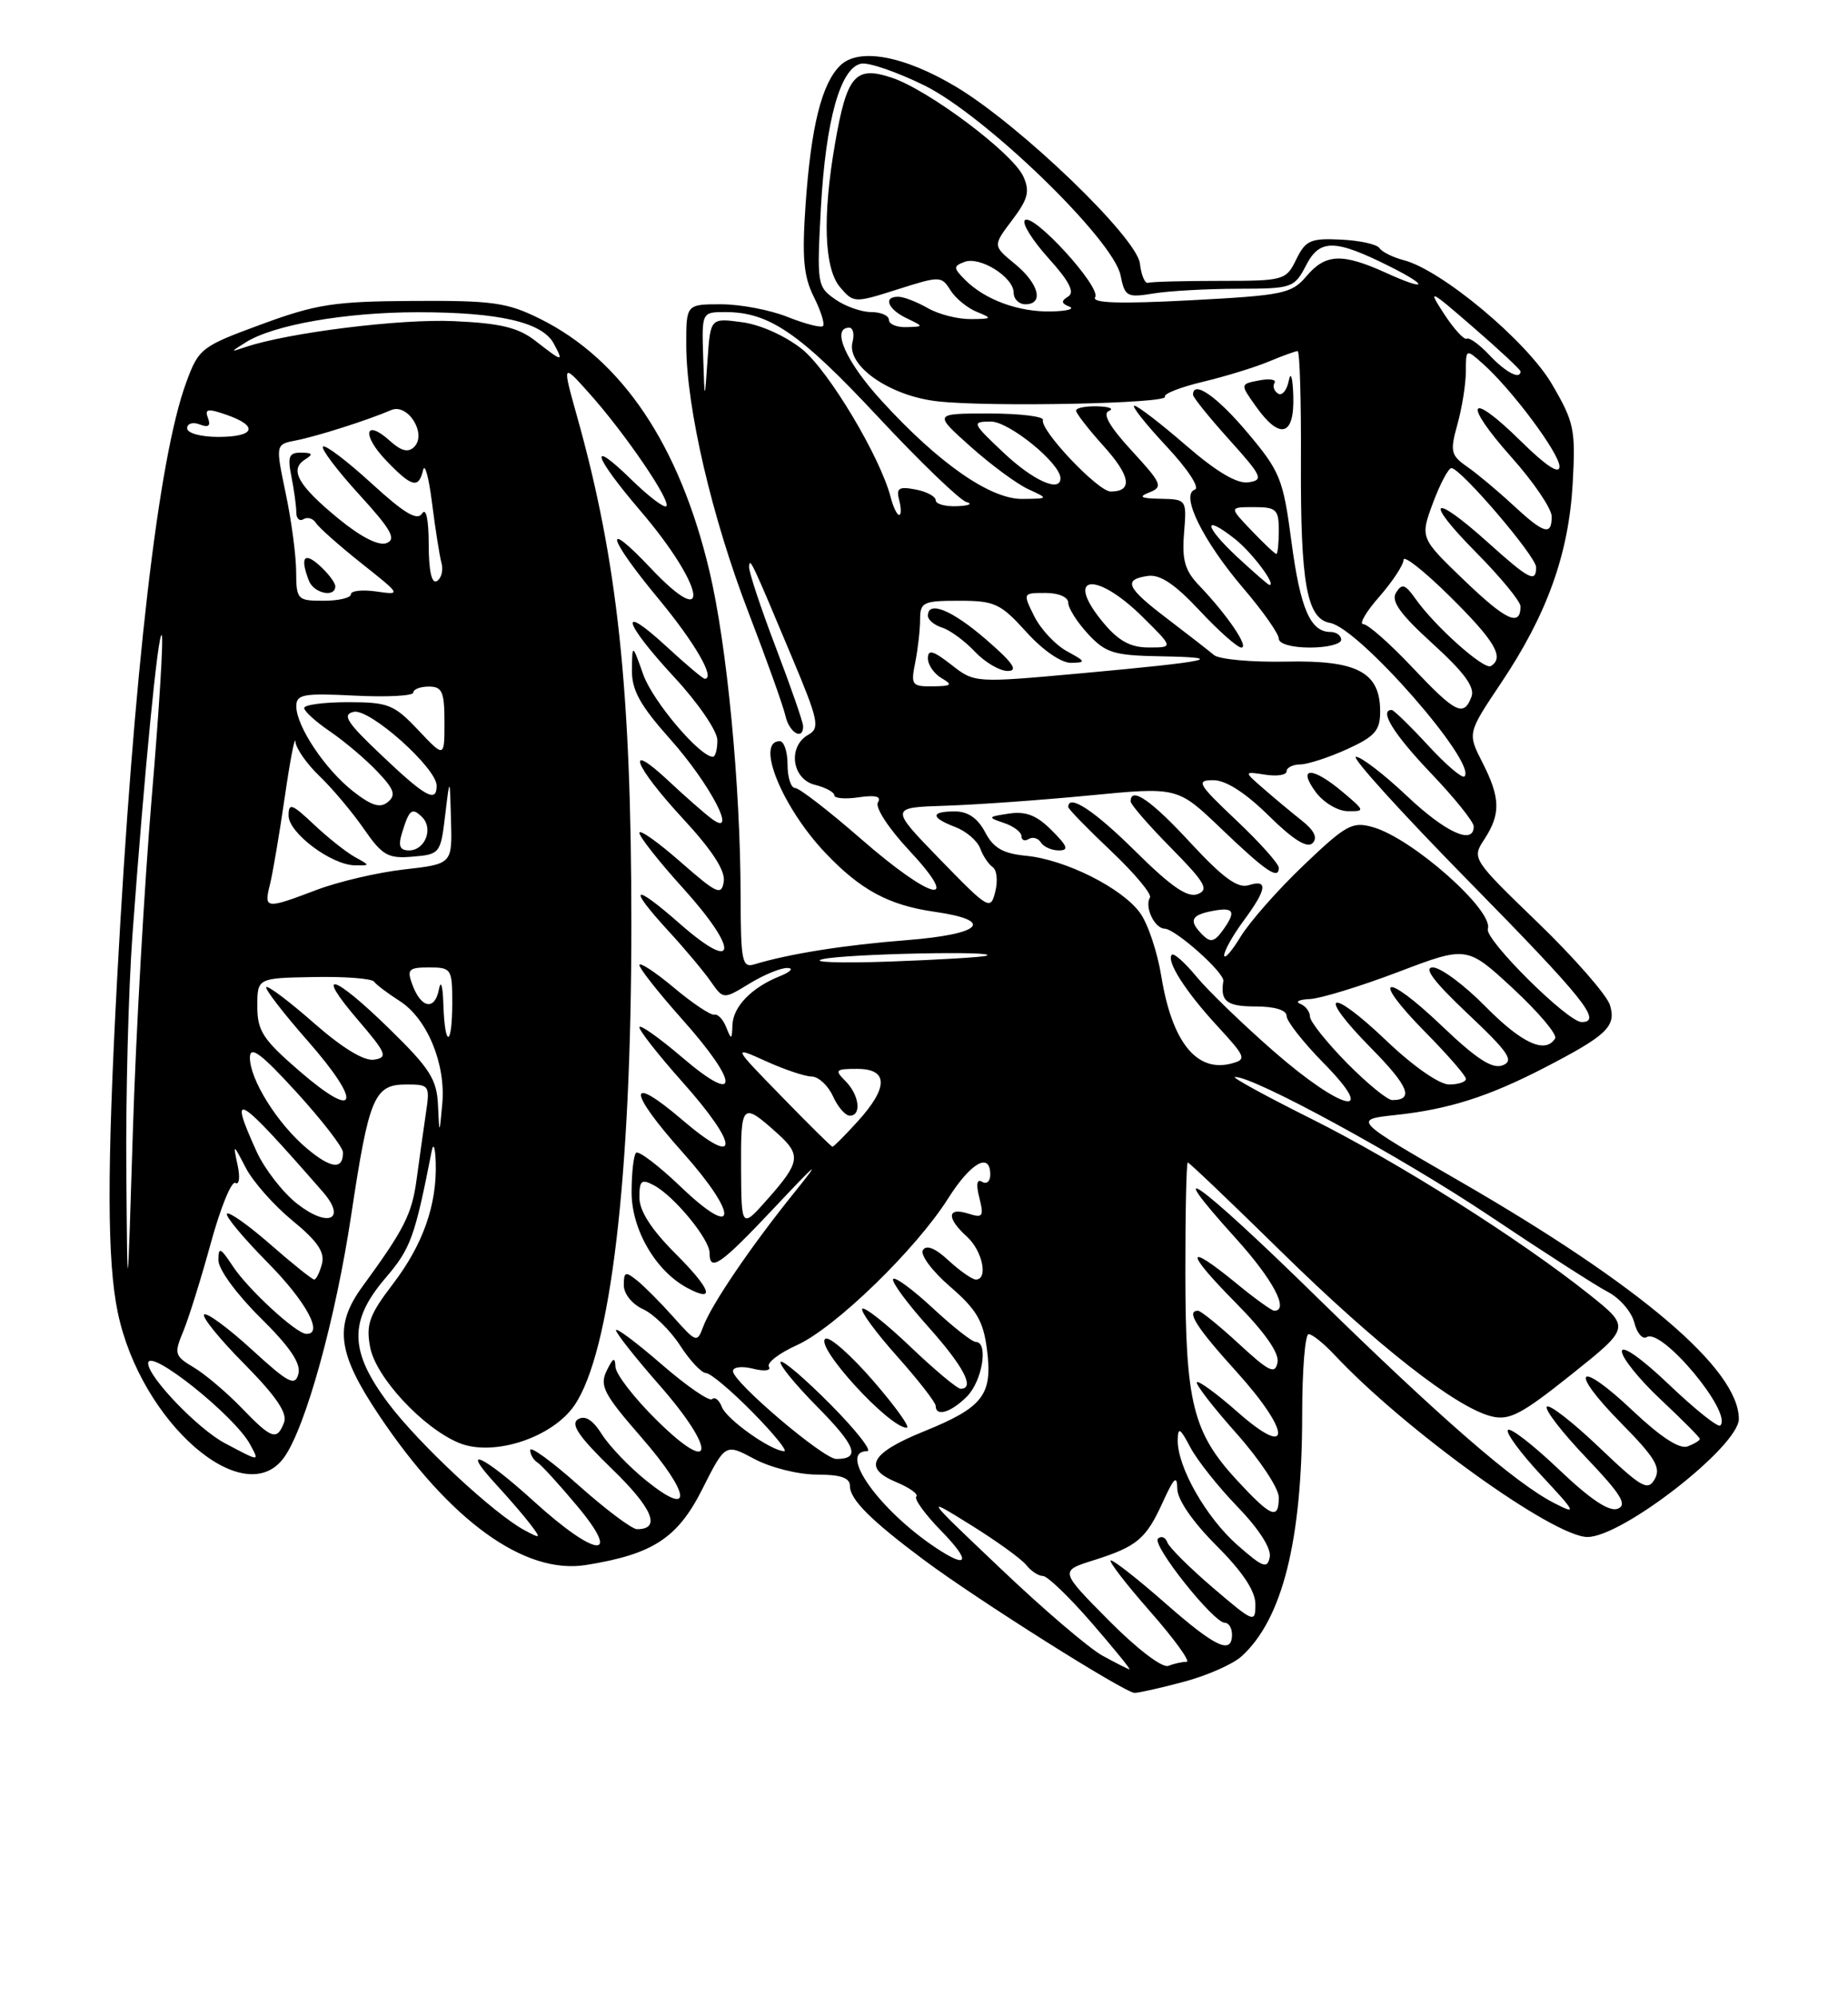 <?xml version="1.0" encoding="UTF-8" standalone="no"?>
<!DOCTYPE svg PUBLIC "-//W3C//DTD SVG 1.1//EN" "http://www.w3.org/Graphics/SVG/1.1/DTD/svg11.dtd" >
<svg xmlns="http://www.w3.org/2000/svg" xmlns:xlink="http://www.w3.org/1999/xlink" version="1.1" viewBox="0 0 237 256">
 <g >
 <path fill="currentColor"
d=" M 151.85 215.55 C 154.79 214.77 158.10 213.31 159.21 212.31 C 164.46 207.57 167.00 197.45 167.00 181.32 C 167.00 175.64 167.37 171.00 167.83 171.00 C 168.28 171.00 169.74 172.17 171.08 173.59 C 180.07 183.22 199.22 197.00 203.59 197.00 C 208.07 197.00 223.00 185.36 223.00 181.87 C 223.00 175.51 210.39 164.78 187.22 151.41 C 173.50 143.50 173.50 143.50 179.01 142.91 C 185.79 142.18 190.86 140.57 198.00 136.89 C 206.09 132.71 207.31 131.56 206.47 128.82 C 206.08 127.55 201.93 122.80 197.25 118.28 C 188.78 110.10 188.74 110.04 190.37 107.56 C 192.48 104.33 192.43 102.26 190.10 97.70 C 188.20 93.97 188.20 93.97 192.50 87.55 C 198.40 78.76 201.18 71.02 201.69 62.00 C 202.08 55.04 201.89 54.12 199.02 49.22 C 195.79 43.71 184.87 34.59 180.00 33.34 C 178.62 32.98 177.24 32.29 176.91 31.80 C 176.59 31.31 174.36 30.82 171.95 30.71 C 168.08 30.52 167.43 30.81 166.24 33.25 C 164.93 35.93 164.67 36.00 156.45 36.00 C 151.80 36.00 147.66 36.11 147.25 36.25 C 146.84 36.39 146.36 35.28 146.19 33.78 C 145.80 30.44 130.91 16.12 122.67 11.16 C 115.95 7.13 110.09 6.05 107.72 8.43 C 105.37 10.77 104.02 16.23 103.32 26.12 C 102.84 33.00 103.05 35.40 104.36 38.03 C 105.27 39.84 105.80 41.53 105.55 41.79 C 105.29 42.04 103.26 41.52 101.02 40.63 C 98.79 39.73 94.94 39.00 92.48 39.00 C 88.00 39.00 88.00 39.00 88.01 44.25 C 88.03 52.29 91.30 66.33 95.99 78.50 C 98.32 84.55 100.45 90.51 100.73 91.75 C 101.21 93.91 103.00 94.96 103.00 93.09 C 103.00 92.58 101.42 88.04 99.50 83.00 C 97.58 77.96 96.03 73.30 96.07 72.66 C 96.14 71.37 96.35 71.80 101.62 84.37 C 104.97 92.35 105.17 93.32 103.67 94.17 C 101.00 95.66 101.54 99.85 104.50 100.59 C 105.88 100.93 107.00 101.54 107.00 101.94 C 107.00 102.33 108.41 102.45 110.14 102.19 C 112.30 101.88 113.07 102.08 112.59 102.85 C 112.20 103.48 113.96 106.18 116.59 108.99 C 123.52 116.41 119.49 115.44 110.39 107.50 C 106.29 103.93 102.50 101.00 101.97 101.00 C 101.44 101.00 101.00 99.65 101.00 98.00 C 101.00 96.35 100.55 95.00 100.00 95.00 C 96.84 95.00 100.32 103.50 105.86 109.33 C 110.36 114.07 113.98 116.02 119.82 116.86 C 127.68 117.98 125.97 119.74 116.30 120.50 C 108.24 121.13 101.22 122.25 96.75 123.60 C 95.17 124.08 95.00 123.22 94.98 114.82 C 94.96 100.68 93.23 82.63 90.98 73.19 C 87.15 57.05 79.79 46.10 69.27 40.87 C 65.05 38.77 63.17 38.51 53.00 38.57 C 42.86 38.63 40.56 38.98 33.53 41.57 C 25.82 44.40 25.49 44.65 23.89 49.00 C 20.31 58.69 17.15 85.96 15.02 125.50 C 13.71 149.95 13.73 161.61 15.10 168.20 C 18.04 182.36 31.40 193.95 36.47 186.75 C 39.22 182.85 43.03 169.07 45.04 155.75 C 47.33 140.55 47.99 139.00 52.12 139.00 C 55.08 139.00 55.16 139.11 54.61 142.75 C 54.31 144.81 53.77 148.59 53.43 151.15 C 52.83 155.63 51.85 157.55 46.48 164.90 C 42.81 169.93 43.26 173.42 48.63 181.43 C 57.69 194.93 67.27 201.85 75.15 200.59 C 83.72 199.22 86.90 197.15 90.06 190.88 C 93.02 185.01 93.02 185.01 96.75 187.00 C 98.80 188.10 102.38 189.00 104.74 189.00 C 107.81 189.00 109.00 189.41 109.00 190.46 C 109.00 192.19 111.67 194.86 118.50 199.95 C 125.33 205.04 144.27 216.98 145.50 216.98 C 146.05 216.98 148.91 216.34 151.85 215.55 Z  M 141.39 212.21 C 139.67 211.27 133.82 206.28 128.39 201.11 C 118.50 191.73 118.50 191.73 124.50 195.46 C 127.80 197.51 131.00 199.82 131.61 200.59 C 132.22 201.37 133.19 202.00 133.76 202.00 C 134.33 202.00 137.14 204.70 140.00 208.00 C 142.86 211.30 145.04 213.98 144.85 213.96 C 144.66 213.94 143.10 213.15 141.39 212.21 Z  M 142.19 207.69 C 135.91 201.35 135.91 201.35 140.20 200.00 C 145.84 198.22 146.97 197.27 149.14 192.50 C 150.56 189.38 150.96 189.01 150.98 190.80 C 150.99 192.20 152.94 195.04 156.00 198.10 C 159.36 201.46 161.00 203.92 161.00 205.62 C 161.00 208.07 160.82 208.00 155.56 203.51 C 152.57 200.95 149.93 198.33 149.70 197.68 C 149.46 197.03 148.93 196.82 148.51 197.21 C 147.67 197.99 155.63 208.00 157.09 208.00 C 157.59 208.00 158.00 208.68 158.00 209.50 C 158.00 212.13 155.88 211.14 149.46 205.50 C 146.01 202.47 142.87 200.00 142.47 200.00 C 142.08 200.00 144.32 202.93 147.46 206.50 C 150.60 210.07 152.72 213.00 152.17 213.00 C 151.61 213.00 150.56 213.23 149.82 213.52 C 149.05 213.81 145.78 211.31 142.19 207.69 Z  M 158.70 198.04 C 154.68 194.51 150.97 187.99 151.04 184.56 C 151.07 182.86 151.35 183.02 152.65 185.50 C 153.52 187.15 156.24 190.58 158.71 193.13 C 161.43 195.94 163.06 198.47 162.84 199.57 C 162.54 201.13 161.97 200.91 158.70 198.04 Z  M 119.97 198.35 C 112.72 193.51 107.39 186.00 111.22 186.00 C 111.89 186.00 109.78 183.31 106.53 180.03 C 103.27 176.74 100.39 174.28 100.12 174.55 C 99.84 174.83 101.96 177.43 104.83 180.33 C 109.80 185.36 110.40 187.00 107.25 187.00 C 105.60 187.00 94.00 177.15 94.00 175.74 C 94.00 175.21 95.15 175.07 96.58 175.43 C 98.03 175.80 98.92 175.68 98.61 175.18 C 98.30 174.68 99.92 173.44 102.20 172.41 C 107.08 170.21 117.47 160.14 121.60 153.60 C 124.49 149.02 127.00 147.60 127.00 150.56 C 127.00 151.42 126.53 151.83 125.96 151.48 C 125.28 151.06 125.15 151.77 125.60 153.53 C 126.20 155.94 126.05 156.15 124.14 155.54 C 121.45 154.69 121.38 156.13 124.00 158.50 C 126.00 160.31 126.77 164.00 125.15 164.00 C 124.68 164.00 123.11 162.90 121.66 161.57 C 119.96 159.98 118.80 159.51 118.36 160.23 C 117.99 160.83 119.54 162.92 121.85 164.91 C 125.26 167.86 126.11 169.31 126.58 173.00 C 127.32 178.79 126.09 180.38 118.50 183.46 C 111.61 186.25 110.58 188.17 114.99 189.99 C 116.68 190.70 117.82 191.52 117.51 191.82 C 117.21 192.13 118.63 194.09 120.68 196.19 C 124.56 200.16 124.22 201.19 119.97 198.35 Z  M 112.00 177.00 C 109.14 173.70 106.38 171.26 105.86 171.59 C 104.41 172.48 114.03 183.00 116.29 183.00 C 116.79 183.00 114.86 180.30 112.00 177.00 Z  M 124.00 179.00 C 125.98 177.02 126.80 172.00 125.14 172.00 C 124.67 172.00 122.18 170.04 119.61 167.65 C 117.04 165.26 114.75 163.59 114.54 163.94 C 114.32 164.30 116.34 167.04 119.03 170.04 C 123.58 175.13 125.09 178.00 123.20 178.00 C 122.76 178.00 119.86 175.58 116.75 172.61 C 113.65 169.65 110.87 167.46 110.59 167.75 C 110.30 168.03 112.31 170.77 115.04 173.83 C 117.77 176.89 120.00 179.76 120.00 180.20 C 120.00 181.63 121.95 181.05 124.00 179.00 Z  M 68.50 192.46 C 61.92 186.48 58.85 185.09 63.61 190.25 C 65.26 192.04 67.26 194.36 68.05 195.41 C 69.41 197.21 69.36 197.25 67.30 196.15 C 63.37 194.06 53.72 185.07 49.81 179.87 C 44.79 173.19 44.70 169.33 49.46 163.78 C 52.67 160.02 53.19 158.61 55.37 147.50 C 55.59 146.40 55.82 147.07 55.88 149.00 C 56.05 154.42 54.25 159.52 50.37 164.60 C 47.35 168.55 46.92 169.76 47.47 172.68 C 48.19 176.52 54.23 183.03 58.86 184.94 C 63.24 186.76 70.84 184.28 73.68 180.11 C 78.31 173.31 80.97 150.84 80.97 118.50 C 80.97 88.44 79.21 71.95 74.04 53.50 C 72.08 46.50 72.08 46.50 75.65 50.50 C 80.20 55.60 86.09 64.24 85.45 64.88 C 85.18 65.15 83.17 63.62 80.98 61.48 C 75.38 56.01 76.05 58.36 82.11 65.45 C 90.36 75.09 91.48 81.32 83.43 72.80 C 77.24 66.25 77.90 68.85 84.41 76.70 C 89.10 82.35 91.80 87.00 90.38 87.00 C 90.15 87.00 87.94 85.14 85.48 82.87 C 79.22 77.10 79.88 79.68 86.50 86.83 C 89.56 90.13 92.00 93.71 92.00 94.88 C 92.00 96.05 91.74 97.00 91.43 97.00 C 89.75 97.00 83.72 89.89 82.50 86.47 C 81.09 82.50 81.09 82.50 81.04 85.84 C 81.01 88.46 82.06 90.37 85.95 94.74 C 91.10 100.51 94.76 107.57 91.24 104.92 C 90.28 104.20 87.81 102.03 85.75 100.10 C 80.01 94.73 81.29 98.12 87.57 104.91 C 91.32 108.96 93.04 111.60 92.82 112.99 C 92.53 114.84 91.95 114.57 87.25 110.45 C 84.36 107.92 82.00 106.25 82.00 106.75 C 82.00 107.25 84.51 110.43 87.58 113.82 C 94.81 121.81 94.59 124.88 87.25 118.45 C 81.11 113.06 80.39 113.52 85.78 119.39 C 87.86 121.65 90.28 124.54 91.16 125.81 C 92.77 128.11 92.77 128.11 96.13 126.06 C 97.99 124.93 100.17 124.03 101.00 124.07 C 101.83 124.10 101.38 124.57 100.02 125.12 C 96.39 126.57 94.01 129.02 93.93 131.40 C 93.87 133.29 93.79 133.32 93.14 131.68 C 92.75 130.67 92.06 129.94 91.61 130.05 C 91.16 130.16 88.81 128.60 86.40 126.57 C 83.98 124.55 82.00 123.26 82.00 123.70 C 82.01 124.14 84.48 127.27 87.50 130.66 C 94.89 138.94 94.89 141.86 87.50 135.54 C 84.47 132.96 82.00 131.22 82.00 131.67 C 82.01 132.13 84.48 135.27 87.50 138.66 C 94.89 146.94 94.89 149.86 87.50 143.54 C 80.40 137.48 80.44 139.75 87.58 147.74 C 94.79 155.82 94.60 159.08 87.32 152.13 C 84.48 149.41 81.89 147.44 81.57 147.76 C 81.26 148.08 81.00 150.35 81.00 152.82 C 81.00 157.60 84.09 162.91 88.13 165.07 C 91.84 167.05 91.21 165.26 86.57 160.62 C 83.52 157.57 82.00 155.20 82.00 153.49 C 82.00 151.29 82.26 151.07 83.89 151.94 C 86.47 153.32 91.00 158.83 91.00 160.58 C 91.00 163.11 92.38 162.15 99.34 154.76 C 104.97 148.78 105.40 148.47 101.75 153.00 C 96.21 159.88 91.22 167.24 90.18 170.05 C 89.41 172.13 89.29 172.09 86.40 168.85 C 84.76 167.01 82.65 164.88 81.71 164.13 C 80.21 162.92 80.00 163.00 80.00 164.72 C 80.00 165.83 81.06 167.16 82.47 167.80 C 83.82 168.42 85.96 170.51 87.22 172.45 C 88.47 174.39 89.97 175.98 90.54 175.99 C 91.11 175.99 93.79 178.25 96.50 181.00 C 99.21 183.75 101.04 186.00 100.58 186.00 C 98.93 186.00 93.19 181.94 92.58 180.34 C 92.23 179.44 91.67 178.99 91.33 179.33 C 90.99 179.67 88.08 177.67 84.86 174.88 C 81.64 172.09 79.00 170.11 79.00 170.50 C 79.00 170.88 81.51 174.05 84.58 177.55 C 91.92 185.91 91.67 189.37 84.25 182.06 C 81.36 179.22 78.97 176.13 78.93 175.19 C 78.88 173.88 78.63 174.00 77.80 175.70 C 76.87 177.62 77.43 178.69 82.23 184.20 C 88.57 191.48 88.96 194.67 82.91 189.80 C 80.74 188.06 78.18 185.39 77.21 183.87 C 76.02 181.98 75.03 181.36 74.12 181.92 C 73.13 182.54 74.26 184.18 78.50 188.29 C 83.72 193.34 84.82 196.01 81.69 196.00 C 81.04 195.99 77.69 193.48 74.25 190.42 C 70.81 187.35 68.00 185.30 68.00 185.86 C 68.00 186.42 68.41 187.13 68.91 187.44 C 69.41 187.75 71.70 190.25 74.00 193.00 C 79.87 200.01 76.44 199.67 68.50 192.46 Z  M 158.62 189.71 C 152.99 183.61 152.03 179.78 152.02 163.25 C 152.01 155.41 152.15 149.00 152.33 149.00 C 152.52 149.00 157.93 154.16 164.36 160.47 C 176.64 172.51 186.69 180.38 191.25 181.53 C 193.56 182.11 195.10 181.30 201.53 176.17 C 209.10 170.13 209.10 170.13 203.80 165.90 C 194.87 158.79 179.27 148.94 168.11 143.37 C 162.28 140.46 157.90 138.06 158.38 138.04 C 160.74 137.93 179.65 148.24 190.88 155.74 C 197.82 160.39 204.73 164.83 206.24 165.61 C 207.74 166.40 209.25 168.15 209.59 169.51 C 209.93 170.87 210.65 171.72 211.19 171.38 C 213.14 170.18 222.24 181.10 220.62 182.71 C 220.33 183.00 217.38 180.64 214.05 177.47 C 210.52 174.10 208.00 172.33 208.00 173.21 C 208.00 174.04 210.25 176.83 213.00 179.40 C 215.75 181.98 218.00 184.24 218.00 184.43 C 218.00 184.63 217.30 185.06 216.43 185.39 C 215.41 185.78 212.98 184.20 209.42 180.84 C 202.31 174.11 201.04 175.45 207.92 182.42 C 212.25 186.81 213.04 188.11 212.22 189.57 C 211.33 191.16 210.54 190.70 205.10 185.52 C 201.74 182.31 198.71 179.96 198.38 180.29 C 198.04 180.63 200.31 183.57 203.42 186.83 C 207.90 191.53 208.74 192.89 207.46 193.38 C 206.37 193.80 203.94 192.17 199.92 188.34 C 196.65 185.23 193.72 182.95 193.39 183.28 C 193.06 183.60 194.98 186.21 197.65 189.08 C 202.17 193.93 202.28 194.17 199.31 192.65 C 194.30 190.08 184.76 181.79 168.74 166.12 C 153.79 151.48 148.46 147.64 158.50 158.74 C 163.25 163.99 165.38 168.00 163.42 168.00 C 163.10 168.00 160.91 166.43 158.57 164.50 C 152.00 159.12 151.91 160.34 158.38 166.88 C 162.18 170.72 164.07 173.40 163.84 174.62 C 163.53 176.20 162.78 175.84 158.88 172.24 C 156.35 169.91 153.99 168.00 153.64 168.00 C 152.07 168.00 153.39 170.09 158.58 175.82 C 165.62 183.61 165.71 187.15 158.71 180.98 C 156.07 178.65 153.73 176.94 153.50 177.16 C 153.28 177.39 155.55 180.33 158.55 183.70 C 161.55 187.07 164.00 190.76 164.00 191.91 C 164.00 194.88 163.03 194.48 158.62 189.71 Z  M 28.84 184.98 C 25.40 183.16 19.00 176.50 19.00 174.74 C 19.00 172.61 30.11 181.46 32.09 185.16 C 33.27 187.37 33.39 187.38 28.84 184.98 Z  M 30.95 180.42 C 29.05 178.46 26.31 176.14 24.86 175.27 C 22.38 173.80 22.30 173.52 23.52 170.60 C 24.22 168.90 25.81 163.80 27.05 159.28 C 28.29 154.76 29.70 151.31 30.19 151.62 C 30.68 151.92 30.81 150.90 30.47 149.33 C 29.87 146.54 29.89 146.54 31.54 149.72 C 32.47 151.49 35.15 154.52 37.52 156.46 C 40.71 159.07 41.68 160.50 41.29 161.99 C 41.00 163.10 40.55 164.00 40.29 164.00 C 40.04 164.00 37.52 161.99 34.71 159.53 C 31.90 157.07 29.38 155.28 29.11 155.56 C 28.84 155.83 31.18 158.64 34.31 161.81 C 39.28 166.83 41.58 171.09 39.25 170.96 C 37.93 170.89 31.78 165.22 29.87 162.31 C 28.25 159.87 28.01 159.77 28.01 161.53 C 28.00 162.68 30.36 165.90 33.38 168.88 C 37.18 172.63 38.62 174.75 38.27 176.09 C 37.84 177.73 37.01 177.30 32.26 172.95 C 29.23 170.18 26.49 168.17 26.18 168.49 C 25.87 168.80 28.19 171.66 31.35 174.84 C 35.40 178.94 36.89 181.13 36.43 182.32 C 35.52 184.70 34.84 184.46 30.95 180.42 Z  M 16.20 150.00 C 16.12 140.38 16.48 126.78 16.99 119.78 C 18.52 98.88 20.27 80.94 20.74 81.41 C 20.99 81.65 20.41 91.00 19.46 102.18 C 18.52 113.35 17.42 132.62 17.04 145.00 C 16.34 167.50 16.34 167.50 16.20 150.00 Z  M 38.11 154.29 C 36.26 152.84 33.92 149.82 32.90 147.58 C 29.19 139.42 30.37 140.14 41.40 152.76 C 44.49 156.31 42.11 157.42 38.11 154.29 Z  M 95.04 149.69 C 95.00 141.36 95.17 141.20 99.75 145.32 C 102.75 148.02 102.61 148.98 98.54 153.58 C 95.08 157.50 95.08 157.50 95.04 149.69 Z  M 39.31 147.16 C 35.54 143.98 31.99 138.28 32.05 135.50 C 32.08 133.98 33.53 135.07 38.03 140.00 C 41.29 143.57 43.97 147.04 43.98 147.69 C 44.02 149.98 42.44 149.81 39.31 147.16 Z  M 100.22 140.52 C 93.93 134.07 93.93 134.07 98.22 136.01 C 100.57 137.08 103.22 137.97 104.09 137.98 C 104.96 137.99 106.19 139.12 106.82 140.50 C 107.44 141.88 108.42 143.00 108.98 143.00 C 110.53 143.00 110.20 140.34 108.43 138.57 C 107.00 137.14 107.14 137.00 109.93 137.00 C 113.94 137.00 113.96 139.38 109.98 143.75 C 108.36 145.54 106.91 146.99 106.76 146.98 C 106.62 146.98 103.67 144.07 100.22 140.52 Z  M 56.17 141.65 C 56.03 138.35 55.12 136.93 49.97 131.90 C 42.74 124.82 40.22 124.11 45.92 130.75 C 49.56 135.00 49.78 135.53 47.98 135.82 C 46.70 136.03 43.91 134.33 40.26 131.13 C 37.12 128.37 34.37 126.30 34.15 126.52 C 33.93 126.73 36.32 129.84 39.46 133.41 C 46.52 141.45 45.91 143.76 38.44 137.31 C 33.72 133.24 33.00 132.14 33.00 128.99 C 33.00 125.36 33.00 125.36 40.22 125.23 C 44.19 125.15 47.68 125.42 47.97 125.82 C 48.26 126.22 49.74 127.33 51.24 128.29 C 54.78 130.54 57.19 136.36 56.72 141.48 C 56.35 145.50 56.35 145.50 56.17 141.65 Z  M 163.35 134.75 C 159.41 131.31 154.97 127.02 153.47 125.21 C 151.98 123.40 150.55 122.12 150.29 122.37 C 149.52 123.14 152.03 127.08 156.13 131.52 C 159.81 135.52 159.91 135.79 157.90 136.32 C 153.46 137.48 150.31 133.56 148.94 125.16 C 148.44 122.05 147.21 118.38 146.21 117.01 C 143.90 113.82 136.65 110.18 131.61 109.69 C 128.62 109.40 127.39 108.69 126.33 106.65 C 125.39 104.87 124.12 104.00 122.47 104.00 C 119.30 104.00 119.32 104.79 122.53 106.01 C 123.91 106.54 125.34 107.76 125.70 108.73 C 126.06 109.71 126.79 110.79 127.31 111.14 C 127.84 111.50 127.99 112.91 127.64 114.29 C 127.04 116.71 126.79 116.57 120.55 110.15 C 114.09 103.50 114.09 103.50 121.30 103.27 C 125.26 103.14 133.57 102.55 139.76 101.95 C 151.02 100.86 151.02 100.86 156.58 106.18 C 162.35 111.70 164.00 112.82 164.00 111.23 C 164.00 110.71 161.55 107.97 158.56 105.15 C 153.60 100.46 153.34 100.00 155.61 100.00 C 157.22 100.00 159.72 101.61 162.70 104.54 C 165.82 107.62 167.64 108.76 168.33 108.07 C 169.01 107.39 168.56 106.44 166.92 105.15 C 165.59 104.10 163.38 102.25 162.00 101.05 C 159.50 98.87 159.50 98.87 162.25 99.29 C 163.76 99.53 165.00 99.34 165.00 98.86 C 165.00 98.39 165.79 97.99 166.75 97.98 C 167.71 97.97 170.41 97.09 172.75 96.03 C 176.33 94.40 177.00 93.64 177.00 91.20 C 177.00 86.15 174.08 84.60 164.91 84.80 C 160.49 84.89 156.35 84.51 155.69 83.96 C 155.04 83.41 152.36 81.33 149.75 79.34 C 144.45 75.32 143.98 74.29 147.20 73.82 C 148.77 73.59 150.68 74.87 153.84 78.25 C 156.28 80.86 158.69 83.00 159.20 83.00 C 160.24 83.00 157.38 78.80 153.82 75.08 C 151.96 73.15 151.57 71.80 151.85 68.33 C 152.20 64.03 152.18 64.00 148.85 63.93 C 146.26 63.88 145.94 63.69 147.43 63.10 C 149.19 62.41 148.98 61.94 145.14 57.77 C 142.31 54.70 141.35 53.02 142.21 52.68 C 142.92 52.39 142.26 52.12 140.75 52.08 C 139.24 52.04 138.00 52.28 138.00 52.63 C 138.00 52.97 139.59 55.02 141.53 57.17 C 145.00 61.01 145.31 63.00 142.44 63.00 C 140.82 63.00 133.36 55.13 133.75 53.83 C 133.89 53.38 130.79 53.00 126.86 53.00 C 119.72 53.00 119.72 53.00 124.48 57.25 C 127.10 59.59 130.43 62.04 131.87 62.70 C 134.50 63.91 134.50 63.91 131.13 63.95 C 127.03 64.01 120.37 59.38 113.07 51.38 C 108.48 46.37 106.55 42.00 108.91 42.00 C 109.40 42.00 109.60 42.83 109.33 43.85 C 108.54 46.88 114.10 50.76 120.24 51.44 C 126.90 52.19 149.92 51.72 149.40 50.85 C 149.18 50.49 151.37 49.63 154.25 48.94 C 157.14 48.25 160.95 47.08 162.72 46.34 C 164.49 45.60 166.15 45.00 166.42 45.00 C 166.69 45.00 166.88 51.41 166.84 59.25 C 166.78 74.79 167.59 79.31 170.57 79.84 C 174.30 80.50 189.49 97.84 187.81 99.52 C 187.53 99.81 185.42 98.01 183.13 95.52 C 180.83 93.03 178.74 91.00 178.48 91.00 C 176.82 91.00 178.73 94.09 183.50 99.09 C 186.53 102.26 189.00 105.33 189.00 105.93 C 189.00 108.36 185.38 106.70 180.41 102.00 C 177.50 99.25 174.57 97.00 173.90 97.00 C 173.23 97.00 179.73 104.17 188.34 112.93 C 203.16 128.01 205.56 131.00 202.84 131.00 C 201.04 131.00 190.37 120.40 190.81 119.06 C 191.59 116.72 181.16 107.48 176.11 106.03 C 173.43 105.26 172.65 105.69 167.19 110.90 C 163.90 114.03 160.27 118.15 159.11 120.05 C 157.95 121.95 157.01 123.02 157.00 122.44 C 157.00 121.86 158.12 119.86 159.50 118.00 C 162.48 113.96 162.66 112.66 160.13 113.46 C 158.74 113.90 156.83 112.51 152.68 108.03 C 147.64 102.57 145.00 100.75 145.00 102.72 C 145.00 103.11 147.33 105.80 150.18 108.68 C 154.55 113.11 155.08 114.03 153.60 114.60 C 152.30 115.10 150.21 113.66 145.64 109.14 C 140.37 103.91 137.00 101.69 137.00 103.44 C 137.00 103.69 139.47 106.22 142.48 109.07 C 145.50 111.92 147.74 114.61 147.48 115.04 C 146.75 116.22 148.06 119.00 149.36 119.03 C 150.75 119.07 157.05 124.68 156.89 125.74 C 156.47 128.33 157.31 129.00 161.00 129.00 C 163.47 129.00 165.00 129.46 165.00 130.22 C 165.00 130.88 167.12 133.58 169.71 136.22 C 176.93 143.54 172.16 142.44 163.35 134.75 Z  M 134.87 106.42 C 132.96 104.50 131.55 103.95 129.40 104.28 C 126.65 104.69 126.62 104.76 128.75 105.48 C 129.99 105.89 131.00 106.66 131.00 107.18 C 131.00 107.69 131.42 107.86 131.93 107.54 C 132.44 107.23 133.14 107.42 133.49 107.98 C 133.84 108.54 134.87 109.00 135.79 109.00 C 137.11 109.00 136.92 108.46 134.87 106.42 Z  M 172.18 101.50 C 168.32 98.25 166.35 98.24 168.70 101.47 C 169.70 102.84 171.53 103.95 172.83 103.97 C 175.09 104.00 175.07 103.93 172.18 101.50 Z  M 172.00 82.00 C 172.00 81.45 171.38 81.00 170.62 81.00 C 168.05 81.00 166.76 78.02 165.62 69.40 C 164.56 61.38 164.18 60.43 159.99 55.46 C 156.08 50.81 153.00 48.67 153.00 50.60 C 153.00 50.93 155.09 53.52 157.64 56.35 C 161.88 61.06 162.09 61.53 160.11 61.82 C 158.65 62.04 156.02 60.48 152.08 57.07 C 148.86 54.28 145.89 52.00 145.48 52.00 C 145.06 52.00 146.91 54.33 149.57 57.18 C 152.34 60.14 153.91 62.53 153.23 62.76 C 151.34 63.39 154.28 69.34 159.47 75.42 C 161.96 78.33 164.00 81.23 164.00 81.86 C 164.00 82.52 165.67 83.00 168.00 83.00 C 170.20 83.00 172.00 82.55 172.00 82.00 Z  M 165.86 50.75 C 165.79 48.41 165.53 47.52 165.29 48.76 C 165.05 50.01 164.43 50.77 163.91 50.45 C 163.39 50.12 163.19 49.51 163.45 49.08 C 163.72 48.64 162.83 48.50 161.48 48.76 C 159.03 49.23 159.03 49.23 161.08 52.11 C 164.15 56.43 166.03 55.89 165.86 50.75 Z  M 172.71 136.22 C 170.12 133.58 168.00 130.92 168.00 130.30 C 168.00 129.68 167.44 128.94 166.75 128.66 C 166.06 128.38 166.62 128.11 168.00 128.05 C 169.38 127.98 174.47 126.42 179.32 124.58 C 188.13 121.23 188.13 121.23 194.06 126.72 C 197.32 129.74 199.74 132.61 199.44 133.10 C 198.19 135.12 195.16 133.73 190.50 129.00 C 187.79 126.25 184.76 124.00 183.76 124.00 C 182.51 124.00 183.90 125.84 188.22 129.92 C 193.48 134.88 194.21 135.96 192.72 136.54 C 191.40 137.06 189.37 135.75 184.92 131.50 C 177.47 124.40 175.68 125.09 182.81 132.31 C 185.66 135.20 188.00 137.89 188.00 138.28 C 188.00 138.68 187.03 139.00 185.84 139.00 C 184.58 139.00 181.22 136.65 177.79 133.38 C 170.42 126.35 168.75 127.16 175.83 134.33 C 180.66 139.22 181.38 141.00 178.55 141.00 C 177.93 141.00 175.30 138.85 172.71 136.22 Z  M 56.86 128.75 C 56.79 126.35 56.54 125.50 56.29 126.81 C 55.76 129.57 54.01 129.25 52.88 126.20 C 52.16 124.25 52.40 124.00 55.03 124.00 C 57.88 124.00 58.00 124.18 58.00 128.50 C 58.00 134.21 57.05 134.42 56.86 128.75 Z  M 105.50 122.94 C 108.43 122.25 128.47 121.83 126.50 122.50 C 125.95 122.69 120.33 123.02 114.00 123.25 C 107.67 123.47 103.85 123.33 105.50 122.94 Z  M 154.24 119.84 C 152.41 118.01 152.71 117.29 155.50 116.76 C 158.30 116.22 158.59 116.82 156.74 119.35 C 155.73 120.72 155.22 120.82 154.24 119.84 Z  M 34.61 113.41 C 34.97 111.98 35.83 106.92 36.52 102.16 C 37.21 97.40 37.83 94.20 37.89 95.06 C 37.95 95.92 39.34 97.91 40.98 99.48 C 42.62 101.05 45.17 104.08 46.65 106.22 C 49.04 109.66 49.75 110.07 52.92 109.80 C 56.42 109.51 56.51 109.38 57.09 104.50 C 57.69 99.50 57.69 99.50 57.84 105.12 C 58.00 110.74 58.00 110.74 51.83 111.44 C 48.44 111.82 43.37 113.01 40.58 114.07 C 34.08 116.54 33.83 116.51 34.61 113.41 Z  M 45.50 109.84 C 44.40 109.23 42.04 107.36 40.25 105.67 C 37.42 103.00 37.00 102.86 37.01 104.55 C 37.03 106.77 42.49 110.86 45.50 110.91 C 47.50 110.94 47.50 110.94 45.50 109.84 Z  M 51.56 106.75 C 52.49 103.72 52.84 103.44 54.15 104.75 C 55.61 106.21 54.50 109.00 52.46 109.00 C 51.27 109.00 51.04 108.43 51.56 106.75 Z  M 45.29 101.43 C 41.69 98.61 38.00 93.09 38.00 90.52 C 38.00 88.99 38.89 88.83 45.50 89.16 C 49.62 89.37 53.00 89.19 53.00 88.77 C 53.00 88.35 53.90 88.00 55.00 88.00 C 56.71 88.00 57.00 88.67 57.00 92.57 C 57.00 97.14 57.00 97.14 53.63 93.57 C 50.54 90.30 49.79 90.00 44.63 90.00 C 41.53 90.00 39.00 90.34 39.01 90.75 C 39.01 91.16 40.50 92.51 42.32 93.75 C 44.14 94.99 46.86 97.28 48.35 98.85 C 50.55 101.14 50.82 101.90 49.75 102.79 C 48.76 103.62 47.66 103.28 45.29 101.43 Z  M 48.96 96.83 C 44.47 92.59 43.83 91.59 45.36 91.24 C 47.40 90.77 56.00 98.43 56.00 100.71 C 56.00 102.94 54.57 102.16 48.96 96.83 Z  M 181.09 85.50 C 178.23 82.47 175.42 80.00 174.84 80.00 C 174.26 80.00 175.19 78.41 176.90 76.47 C 178.60 74.52 180.00 72.40 180.00 71.75 C 180.00 71.10 182.70 73.23 186.00 76.50 C 191.72 82.16 192.97 84.28 191.20 85.37 C 190.33 85.91 184.00 80.26 181.51 76.72 C 180.21 74.88 179.79 74.75 179.04 75.96 C 178.36 77.04 179.55 78.70 183.74 82.51 C 187.79 86.19 189.18 88.09 188.71 89.31 C 187.71 91.93 186.68 91.42 181.09 85.50 Z  M 117.38 84.88 C 117.72 83.16 118.00 80.68 118.00 79.38 C 118.00 77.19 118.40 77.00 123.00 77.00 C 127.57 77.00 128.32 77.35 131.62 81.00 C 133.74 83.35 136.11 84.98 137.37 84.96 C 139.31 84.92 139.26 84.79 136.83 83.47 C 135.36 82.67 133.48 80.66 132.65 79.01 C 131.16 76.01 131.16 76.00 134.08 76.00 C 135.76 76.00 137.00 76.53 137.00 77.26 C 137.00 77.95 138.14 79.75 139.54 81.26 C 141.79 83.69 142.84 84.01 148.79 84.12 C 157.68 84.27 155.32 84.78 138.75 86.29 C 124.99 87.54 124.99 87.54 122.00 85.20 C 119.67 83.38 119.00 83.20 119.00 84.38 C 119.00 85.22 119.79 86.36 120.75 86.92 C 122.23 87.78 122.06 87.94 119.62 87.97 C 116.93 88.00 116.79 87.80 117.38 84.88 Z  M 126.50 82.00 C 122.09 78.18 119.00 76.92 119.00 78.93 C 119.00 79.45 119.83 80.13 120.84 80.45 C 121.85 80.77 123.73 82.15 125.02 83.52 C 126.30 84.88 128.20 86.00 129.24 86.00 C 130.63 86.00 129.91 84.95 126.50 82.00 Z  M 141.59 79.92 C 136.38 73.74 140.39 73.02 146.50 79.04 C 150.50 82.99 150.50 82.99 147.34 82.99 C 145.03 83.00 143.48 82.17 141.59 79.92 Z  M 187.79 74.39 C 182.12 68.94 182.12 68.94 183.77 64.47 C 184.69 62.01 185.75 60.00 186.14 60.00 C 187.32 60.00 197.00 71.31 197.00 72.70 C 197.00 74.75 196.13 74.30 190.79 69.50 C 183.60 63.04 182.52 63.95 189.28 70.78 C 192.43 73.96 195.00 77.08 195.00 77.72 C 195.00 80.39 193.14 79.53 187.79 74.39 Z  M 37.98 73.25 C 37.97 71.19 37.37 66.68 36.64 63.23 C 35.33 56.96 35.33 56.96 37.91 56.46 C 40.54 55.96 47.13 53.87 50.17 52.56 C 52.31 51.65 54.78 55.62 53.12 57.28 C 52.36 58.04 51.46 57.82 50.02 56.52 C 46.78 53.59 46.35 55.71 49.51 59.01 C 52.81 62.45 53.69 62.69 54.26 60.25 C 54.48 59.29 55.00 61.20 55.41 64.50 C 55.83 67.80 56.37 71.25 56.62 72.17 C 56.87 73.08 56.61 74.12 56.04 74.47 C 55.37 74.89 54.99 73.23 54.98 69.81 C 54.98 66.59 54.64 65.02 54.14 65.81 C 53.51 66.80 51.86 65.81 47.62 61.93 C 44.49 59.07 41.70 56.96 41.42 57.24 C 41.15 57.52 43.23 60.28 46.05 63.37 C 50.16 67.86 50.87 69.11 49.58 69.61 C 48.57 70.00 46.29 68.84 43.41 66.48 C 38.24 62.24 37.08 60.20 39.10 58.91 C 40.20 58.22 40.10 58.03 38.62 58.02 C 37.06 58.00 36.85 58.51 37.38 61.12 C 37.72 62.84 38.00 64.90 38.00 65.68 C 38.00 66.47 38.42 66.86 38.93 66.54 C 39.44 66.23 40.16 66.45 40.52 67.03 C 40.88 67.61 43.50 69.93 46.34 72.19 C 51.47 76.26 51.48 76.28 48.25 75.81 C 46.46 75.56 45.00 75.72 45.00 76.17 C 45.00 76.63 43.42 77.00 41.50 77.00 C 38.13 77.00 38.00 76.87 37.98 73.25 Z  M 43.00 75.15 C 43.00 74.69 42.10 73.50 41.00 72.50 C 39.00 70.69 38.46 71.43 39.61 74.42 C 40.23 76.05 43.00 76.65 43.00 75.15 Z  M 194.00 64.70 C 192.07 62.91 189.45 60.72 188.17 59.83 C 186.05 58.35 185.94 57.87 186.92 54.35 C 187.51 52.23 187.99 49.19 187.99 47.60 C 188.00 44.70 188.01 44.70 190.15 46.60 C 193.88 49.91 200.00 58.11 200.00 59.80 C 200.00 60.86 198.27 59.72 195.02 56.52 C 188.32 49.92 187.48 51.47 193.88 58.65 C 196.70 61.81 199.00 65.21 199.00 66.20 C 199.00 68.72 198.02 68.43 194.00 64.70 Z  M 114.23 63.75 C 112.90 58.58 106.26 47.48 102.87 44.76 C 100.76 43.07 97.53 41.61 95.17 41.30 C 91.11 40.75 91.11 40.75 90.74 46.13 C 90.37 51.50 90.37 51.50 90.18 45.75 C 90.00 40.00 90.00 40.00 93.03 40.00 C 98.64 40.00 102.57 42.69 112.51 53.33 C 117.95 59.16 123.10 64.12 123.95 64.35 C 124.80 64.58 124.26 64.82 122.75 64.88 C 121.24 64.95 120.00 64.60 120.00 64.12 C 120.00 63.63 118.84 63.01 117.42 62.74 C 115.27 62.33 114.91 62.56 115.32 64.12 C 115.59 65.16 115.59 66.00 115.31 66.00 C 115.04 66.00 114.55 64.99 114.23 63.75 Z  M 128.71 58.03 C 124.64 54.19 124.59 54.05 127.05 54.03 C 129.38 54.00 136.00 59.38 136.00 61.30 C 136.00 63.17 132.49 61.60 128.71 58.03 Z  M 24.00 54.89 C 24.00 54.28 24.73 54.06 25.61 54.40 C 26.74 54.84 27.06 54.59 26.67 53.58 C 26.22 52.40 26.64 52.33 29.06 53.17 C 33.22 54.62 32.70 56.00 28.00 56.00 C 25.74 56.00 24.00 55.52 24.00 54.89 Z  M 191.03 45.53 C 189.75 44.17 188.44 43.22 188.10 43.41 C 187.77 43.60 186.47 42.18 185.20 40.24 C 183.05 36.94 183.28 37.04 188.95 41.96 C 192.28 44.84 195.00 47.38 195.00 47.60 C 195.00 48.72 193.09 47.73 191.03 45.53 Z  M 68.68 43.70 C 66.47 41.98 64.21 41.43 58.17 41.16 C 51.33 40.85 36.96 42.64 31.50 44.48 C 29.50 45.15 29.50 45.15 31.50 43.89 C 35.03 41.65 44.25 40.03 53.50 40.02 C 63.96 40.01 69.55 41.29 71.02 44.04 C 72.31 46.45 72.19 46.43 68.68 43.70 Z  M 114.00 41.00 C 114.00 40.45 112.98 40.00 111.72 40.00 C 110.47 40.00 108.38 39.26 107.09 38.35 C 104.80 36.75 104.75 36.37 105.28 26.60 C 105.90 15.40 107.78 8.68 110.44 8.16 C 111.40 7.97 115.05 9.23 118.55 10.95 C 126.34 14.79 142.79 30.70 143.71 35.30 C 144.25 38.02 144.53 38.17 147.90 37.62 C 149.88 37.29 154.75 37.02 158.72 37.01 C 165.74 37.00 165.99 36.91 167.51 33.99 C 169.26 30.60 171.21 30.64 178.25 34.16 C 183.38 36.73 183.00 37.36 177.75 34.97 C 172.13 32.42 169.99 32.51 167.54 35.41 C 165.65 37.64 164.58 37.86 152.64 38.49 C 143.53 38.97 139.97 38.85 140.45 38.09 C 141.24 36.80 132.47 27.20 131.43 28.23 C 131.04 28.63 132.41 30.81 134.47 33.10 C 137.12 36.03 137.86 37.47 137.00 38.00 C 136.06 38.58 136.09 38.88 137.14 39.30 C 137.89 39.60 136.83 39.88 134.80 39.92 C 130.64 40.01 126.34 38.43 123.79 35.89 C 122.25 34.34 122.24 34.12 123.69 33.57 C 125.67 32.81 130.00 35.52 130.00 37.52 C 130.00 38.34 130.68 39.00 131.50 39.00 C 133.92 39.00 133.23 36.34 130.16 33.83 C 127.32 31.50 127.32 31.50 129.80 28.22 C 131.85 25.51 132.10 24.53 131.24 22.62 C 129.87 19.61 119.05 11.50 114.34 9.95 C 109.68 8.41 108.61 9.65 107.09 18.40 C 105.46 27.79 105.69 34.42 107.75 36.83 C 109.47 38.84 109.58 38.85 115.11 37.09 C 120.55 35.36 120.74 35.36 121.89 37.20 C 122.54 38.24 124.07 39.49 125.29 39.98 C 127.32 40.80 127.25 40.88 124.50 40.90 C 122.85 40.92 120.38 40.29 119.00 39.50 C 117.62 38.71 115.94 38.05 115.25 38.04 C 113.22 37.98 113.82 39.61 116.25 40.78 C 118.50 41.86 118.50 41.86 116.25 41.93 C 115.01 41.97 114.00 41.55 114.00 41.00 Z  M 158.67 71.39 C 154.42 67.43 154.19 65.79 158.35 69.06 C 160.57 70.80 163.76 75.07 162.79 74.97 C 162.63 74.96 160.78 73.34 158.67 71.39 Z  M 160.50 68.00 C 157.63 65.00 157.63 65.00 160.81 65.00 C 163.69 65.00 164.00 65.29 164.00 68.00 C 164.00 69.65 163.86 71.00 163.69 71.00 C 163.51 71.00 162.08 69.65 160.50 68.00 Z "/>
</g>
</svg>